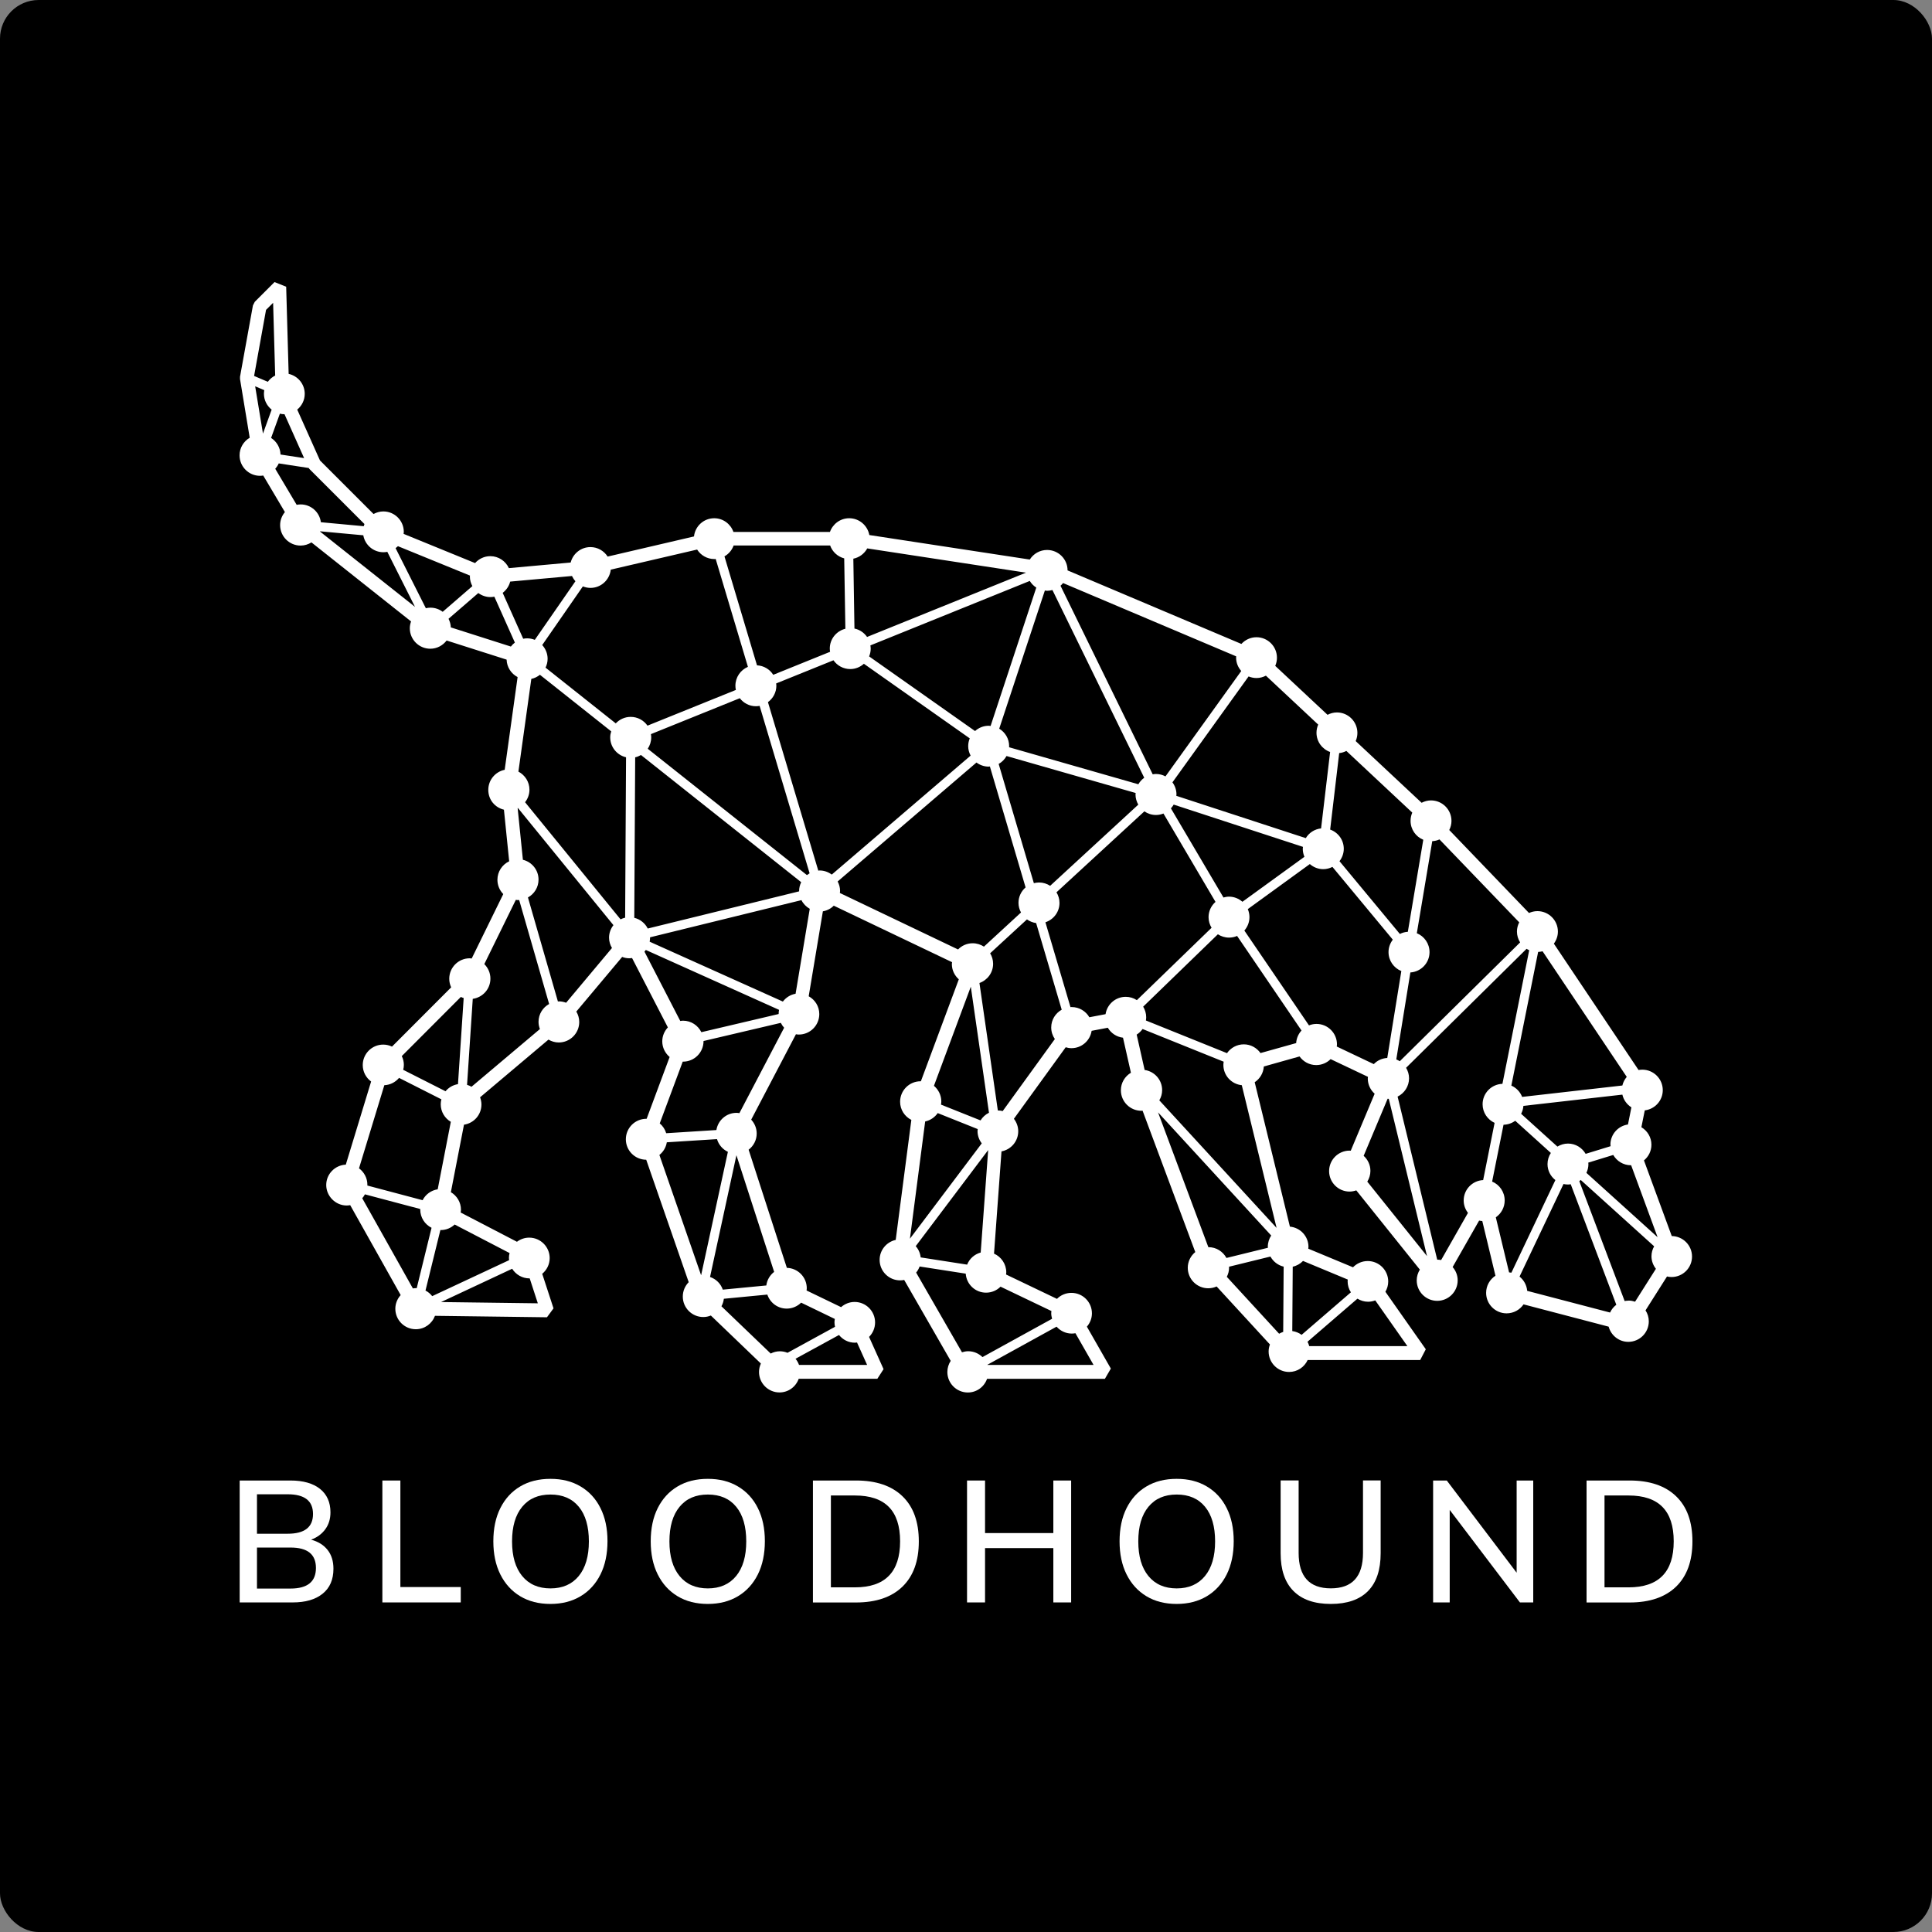 <svg width="500" height="500" viewBox="0 0 500 500" fill="none" xmlns="http://www.w3.org/2000/svg">
<rect x="0" y="0" width="500" height="500" fill="#808080" stroke="none"/>
<rect width="500" height="500" rx="10" fill="black"/>
<path d="M432.687 319.816C432.687 319.816 432.648 319.816 432.622 319.816L425.455 300.313C426.63 299.347 427.387 297.898 427.387 296.253C427.387 294.321 426.342 292.65 424.789 291.723L425.664 287.363C428.288 287.05 430.324 284.83 430.324 282.128C430.324 279.204 427.948 276.828 425.024 276.828C424.698 276.828 424.371 276.867 424.058 276.92L402.14 244.219C402.78 243.344 403.184 242.261 403.184 241.099C403.184 238.175 400.808 235.799 397.884 235.799C397.101 235.799 396.37 235.982 395.704 236.282L375.066 214.808C375.431 214.09 375.64 213.293 375.64 212.445C375.64 209.521 373.264 207.145 370.34 207.145C369.465 207.145 368.643 207.38 367.912 207.758L350.85 191.793C351.137 191.14 351.294 190.422 351.294 189.678C351.294 186.754 348.918 184.378 345.994 184.378C345.119 184.378 344.297 184.613 343.566 184.992L330.029 172.329C330.316 171.677 330.472 170.959 330.472 170.215C330.472 167.29 328.097 164.915 325.172 164.915C323.619 164.915 322.248 165.593 321.269 166.651L276.285 147.618C276.285 144.694 273.909 142.331 270.985 142.331C269.092 142.331 267.447 143.323 266.507 144.811L224.982 138.467C224.525 136 222.371 134.12 219.773 134.12C217.462 134.12 215.517 135.608 214.786 137.67H189.814C189.083 135.595 187.137 134.12 184.84 134.12C182.112 134.12 179.892 136.182 179.605 138.832L157.256 144.041C156.317 142.566 154.672 141.587 152.805 141.587C150.338 141.587 148.275 143.284 147.688 145.581L131.696 147.03C130.861 145.216 129.033 143.936 126.892 143.936C125.326 143.936 123.929 144.628 122.95 145.725L104.452 138.167C104.465 137.997 104.504 137.827 104.504 137.657C104.504 134.733 102.129 132.357 99.204 132.357C98.291 132.357 97.429 132.618 96.672 133.023L82.808 119.16L76.921 106.001C78.096 105.035 78.866 103.573 78.866 101.928C78.866 99.396 77.078 97.281 74.702 96.759L74.062 74.201L71.047 73L65.942 78.104L65.459 79.044L62.117 97.503V98.103L64.624 113.285C63.057 114.212 62 115.896 62 117.841C62 120.765 64.376 123.141 67.3 123.141C67.587 123.141 67.861 123.102 68.122 123.063L73.736 132.527C72.966 133.441 72.496 134.616 72.496 135.895C72.496 138.819 74.871 141.195 77.796 141.195C78.827 141.195 79.78 140.882 80.602 140.373L106.384 160.829C106.188 161.377 106.058 161.964 106.058 162.591C106.058 165.515 108.434 167.891 111.358 167.891C113.094 167.891 114.608 167.042 115.587 165.763L131.109 170.711C131.174 172.682 132.31 174.366 133.955 175.227L130.613 199.221C128.198 199.717 126.37 201.845 126.37 204.417C126.37 206.988 128.093 208.986 130.417 209.547L131.775 222.901C129.986 223.75 128.733 225.564 128.733 227.679C128.733 229.128 129.307 230.434 130.247 231.387L122.075 248.057C121.906 248.044 121.736 248.004 121.566 248.004C118.642 248.004 116.266 250.38 116.266 253.304C116.266 254.101 116.449 254.845 116.762 255.524L101.45 270.862C100.758 270.536 100.001 270.34 99.178 270.34C96.254 270.34 93.878 272.716 93.878 275.64C93.878 277.389 94.74 278.93 96.045 279.896L89.492 301.409C86.686 301.54 84.427 303.837 84.427 306.683C84.427 309.529 86.803 311.983 89.727 311.983C90.04 311.983 90.328 311.944 90.628 311.892L103.695 335.167C102.847 336.107 102.311 337.347 102.311 338.705C102.311 341.629 104.687 344.005 107.611 344.005C109.896 344.005 111.815 342.556 112.572 340.533L141.552 340.911L143.249 338.601L140.325 329.658C141.487 328.692 142.257 327.243 142.257 325.599C142.257 322.674 139.881 320.299 136.957 320.299C135.769 320.299 134.673 320.703 133.785 321.369L119.217 313.798C119.256 313.563 119.295 313.328 119.295 313.08C119.295 311.135 118.237 309.451 116.684 308.537L120.078 291.07C122.637 290.692 124.595 288.512 124.595 285.849C124.595 285.196 124.464 284.569 124.242 283.982L141.944 269.048C142.727 269.505 143.628 269.792 144.607 269.792C147.531 269.792 149.907 267.416 149.907 264.492C149.907 263.5 149.62 262.586 149.15 261.79L161.016 247.652C161.59 247.874 162.217 248.004 162.857 248.004C163.105 248.004 163.34 247.965 163.575 247.939L172.843 265.889C171.955 266.842 171.394 268.108 171.394 269.505C171.394 271.137 172.151 272.572 173.3 273.552L167.347 289.543C167.347 289.543 167.295 289.543 167.269 289.543C164.345 289.543 161.969 291.919 161.969 294.843C161.969 297.767 164.319 300.117 167.243 300.143L178.235 331.825C177.295 332.778 176.707 334.097 176.707 335.546C176.707 338.47 179.083 340.846 182.007 340.846C182.699 340.846 183.365 340.702 183.965 340.454L196.915 352.882C196.615 353.548 196.432 354.279 196.432 355.062C196.432 357.986 198.808 360.362 201.732 360.362C204.043 360.362 205.975 358.887 206.706 356.824H227.057L228.663 354.331L224.916 345.989C225.869 345.036 226.47 343.705 226.47 342.243C226.47 339.319 224.094 336.943 221.17 336.943C219.825 336.943 218.598 337.465 217.671 338.287L208.742 333.979C208.768 333.784 208.794 333.601 208.794 333.405C208.794 330.533 206.497 328.196 203.638 328.118L193.743 297.545C195.009 296.579 195.832 295.065 195.832 293.355C195.832 291.958 195.283 290.705 194.409 289.765L205.988 267.664C206.236 267.703 206.471 267.742 206.732 267.742C209.656 267.742 212.032 265.367 212.032 262.442C212.032 260.445 210.922 258.735 209.29 257.834L212.959 235.851C214.055 235.655 215.034 235.146 215.778 234.389L246.39 249.01C246.377 249.166 246.338 249.323 246.338 249.493C246.338 251.072 247.043 252.469 248.14 253.448L238.323 279.831C238.323 279.831 238.271 279.831 238.245 279.831C235.321 279.831 232.945 282.206 232.945 285.131C232.945 287.193 234.133 288.956 235.856 289.83L231.809 320.886C229.433 321.408 227.645 323.523 227.645 326.056C227.645 328.98 230.02 331.356 232.945 331.356C233.31 331.356 233.663 331.316 234.002 331.251L246.038 352.19C245.503 353.025 245.176 354.005 245.176 355.075C245.176 357.999 247.552 360.375 250.476 360.375C252.787 360.375 254.719 358.9 255.45 356.837H285.945L287.485 354.187L281.284 343.339C282.081 342.412 282.59 341.225 282.59 339.893C282.59 336.969 280.214 334.593 277.29 334.593C275.828 334.593 274.496 335.18 273.543 336.146L260.371 329.841C260.385 329.658 260.424 329.476 260.424 329.293C260.424 327.126 259.118 325.259 257.252 324.437L259.184 297.976C261.651 297.519 263.518 295.365 263.518 292.767C263.518 291.553 263.087 290.444 262.395 289.543L275.802 271.032C276.271 271.176 276.768 271.267 277.29 271.267C279.94 271.267 282.12 269.322 282.511 266.776L286.702 265.98C287.524 267.377 288.947 268.356 290.631 268.552L292.681 277.624C291.127 278.551 290.083 280.222 290.083 282.167C290.083 285.091 292.459 287.467 295.383 287.467C295.487 287.467 295.592 287.441 295.696 287.441L309.338 324.032C308.163 324.998 307.393 326.46 307.393 328.105C307.393 331.029 309.769 333.405 312.693 333.405C313.463 333.405 314.207 333.235 314.86 332.935L328.658 347.947C328.449 348.509 328.319 349.122 328.319 349.762C328.319 352.686 330.694 355.062 333.619 355.062C335.759 355.062 337.587 353.796 338.422 351.968H367.546L368.995 349.188L358.539 334.306C358.996 333.523 359.27 332.622 359.27 331.656C359.27 328.732 356.894 326.356 353.97 326.356C352.469 326.356 351.124 326.982 350.158 327.974L338.579 323.157C338.592 323.001 338.631 322.857 338.631 322.701C338.631 319.946 336.517 317.701 333.827 317.453L324.716 280.079C326.06 279.191 326.961 277.716 327.078 276.006L336.321 273.408C337.287 274.753 338.853 275.64 340.629 275.64C342.091 275.64 343.409 275.053 344.362 274.1L354.022 278.682C354.022 278.825 353.983 278.969 353.983 279.126C353.983 280.692 354.675 282.089 355.758 283.055L349.571 297.806C349.466 297.806 349.375 297.78 349.271 297.78C346.346 297.78 343.971 300.156 343.971 303.08C343.971 306.004 346.346 308.38 349.271 308.38C349.884 308.38 350.458 308.25 351.007 308.067L367.455 328.575C366.959 329.384 366.646 330.337 366.646 331.356C366.646 334.28 369.022 336.656 371.946 336.656C374.87 336.656 377.246 334.28 377.246 331.356C377.246 330.037 376.75 328.836 375.94 327.909L382.794 315.886C383.055 315.952 383.342 315.978 383.616 316.004L387.023 330.155C385.574 331.094 384.608 332.726 384.608 334.593C384.608 337.517 386.984 339.893 389.908 339.893C391.736 339.893 393.341 338.966 394.294 337.569L416.317 343.339C416.93 345.598 418.967 347.269 421.408 347.269C424.332 347.269 426.708 344.893 426.708 341.969C426.708 340.911 426.395 339.945 425.859 339.123L431.421 330.35C431.799 330.442 432.191 330.494 432.595 330.494C435.52 330.494 437.895 328.118 437.895 325.194C437.895 322.27 435.52 319.894 432.595 319.894L432.687 319.816ZM372.024 325.99C372.024 325.99 371.972 325.99 371.946 325.99L361.698 283.799C363.447 282.938 364.661 281.149 364.661 279.06C364.661 278.068 364.374 277.141 363.891 276.345L395.078 245.55C395.3 245.694 395.522 245.811 395.756 245.916L388.825 280.496C385.979 280.588 383.694 282.911 383.694 285.783C383.694 287.924 384.974 289.752 386.801 290.6L383.838 305.404C381.031 305.547 378.799 307.845 378.799 310.678C378.799 311.892 379.217 312.988 379.909 313.889L372.964 326.095C372.664 326.042 372.35 326.003 372.037 326.003L372.024 325.99ZM335.446 269.949L326.217 272.533C325.251 271.176 323.684 270.275 321.896 270.275C320.107 270.275 318.502 271.176 317.549 272.559L296.558 264.1C296.597 263.826 296.636 263.552 296.636 263.265C296.636 262.26 296.336 261.333 295.853 260.523L315.186 241.791C316.021 242.326 317.001 242.652 318.071 242.652C318.815 242.652 319.52 242.496 320.16 242.221L336.83 266.698C336.034 267.56 335.524 268.695 335.446 269.949ZM318.045 327.831L328.788 325.194C329.506 326.486 330.721 327.452 332.209 327.805L332.091 344.697C331.726 344.814 331.373 344.971 331.034 345.167L317.497 330.442C317.862 329.724 318.084 328.927 318.084 328.066C318.084 327.988 318.058 327.909 318.058 327.831H318.045ZM300.03 284.765C300.487 283.982 300.761 283.094 300.761 282.128C300.761 279.465 298.79 277.272 296.231 276.906L294.169 267.755C294.769 267.377 295.291 266.881 295.696 266.306L316.687 274.766C316.648 275.04 316.609 275.314 316.609 275.601C316.609 278.342 318.698 280.575 321.374 280.849L330.381 317.779L300.043 284.778L300.03 284.765ZM272.29 341.29L254.262 351.211C253.309 350.284 252.004 349.697 250.568 349.697C250.006 349.697 249.471 349.814 248.962 349.971L237.096 329.345C237.487 328.875 237.788 328.34 237.997 327.766L249.928 329.619C250.124 332.374 252.395 334.541 255.189 334.541C256.651 334.541 257.983 333.953 258.936 332.987L272.107 339.292C272.094 339.475 272.055 339.658 272.055 339.841C272.055 340.35 272.146 340.82 272.277 341.29H272.29ZM242.683 288.068L253.035 292.206C253.022 292.376 252.983 292.532 252.983 292.715C252.983 293.916 253.401 295.013 254.079 295.9L235.49 320.573L239.433 290.235C240.777 289.948 241.926 289.151 242.683 288.068ZM250.281 327.283L238.271 325.416C238.153 324.306 237.696 323.301 236.991 322.505L255.737 297.637L253.805 324.15C252.2 324.593 250.894 325.755 250.294 327.283H250.281ZM258.283 287.415C258.283 287.415 258.257 287.415 258.244 287.415L253.479 254.401C255.541 253.67 257.017 251.725 257.017 249.427C257.017 248.435 256.729 247.508 256.246 246.712L265.776 237.94C266.468 238.436 267.277 238.762 268.152 238.893L274.77 261.307C273.152 262.221 272.055 263.918 272.055 265.902C272.055 267.024 272.407 268.056 272.995 268.904L259.497 287.546C259.105 287.454 258.701 287.389 258.283 287.389V287.415ZM176.772 264.153C176.524 264.153 176.289 264.192 176.054 264.231L166.786 246.281C166.917 246.151 167.034 245.994 167.138 245.851L201.615 261.346C201.549 261.685 201.51 262.038 201.51 262.39C201.51 262.39 201.51 262.416 201.51 262.429L181.511 267.129C180.65 265.38 178.861 264.153 176.772 264.153ZM144.672 259.153C144.568 259.153 144.476 259.179 144.385 259.179L136.631 232.261C138.263 231.36 139.372 229.637 139.372 227.64C139.372 225.147 137.649 223.071 135.325 222.51L133.968 209.155C133.968 209.155 134.02 209.129 134.046 209.116L158.758 239.428C158.053 240.329 157.622 241.438 157.622 242.665C157.622 243.644 157.909 244.558 158.379 245.341L146.513 259.505C145.938 259.296 145.325 259.153 144.672 259.153ZM82.847 137.501L94.022 138.532C94.453 141.025 96.62 142.918 99.231 142.918C99.57 142.918 99.909 142.879 100.236 142.814L107.402 157.056L82.821 137.566C82.821 137.566 82.821 137.527 82.835 137.501H82.847ZM116.084 160.137L123.785 153.479C124.66 154.119 125.744 154.523 126.905 154.523C127.258 154.523 127.597 154.484 127.937 154.419L133.25 166.298C132.858 166.586 132.519 166.938 132.218 167.33L116.671 162.369C116.645 161.573 116.423 160.816 116.084 160.15V160.137ZM323.123 175.058C323.763 175.319 324.454 175.475 325.186 175.475C326.06 175.475 326.883 175.24 327.614 174.862L341.151 187.524C340.864 188.177 340.707 188.895 340.707 189.639C340.707 191.937 342.182 193.882 344.232 194.613L341.895 214.39C340.211 214.573 338.762 215.526 337.939 216.909L304.429 205.957C304.429 205.839 304.469 205.722 304.469 205.604C304.469 204.43 304.077 203.346 303.424 202.471L323.136 175.058H323.123ZM294.6 202.968L261.142 193.386C261.142 193.294 261.168 193.203 261.168 193.099C261.168 191.18 260.137 189.509 258.596 188.582L270.41 152.826C270.606 152.852 270.802 152.892 271.011 152.892C271.481 152.892 271.924 152.813 272.368 152.696L296.127 201.284C295.5 201.727 294.991 202.302 294.6 202.968ZM224.929 169.875C225.19 169.249 225.334 168.57 225.334 167.865C225.334 167.578 225.295 167.303 225.256 167.029L266.507 150.346C266.925 151.038 267.499 151.625 268.191 152.069L256.364 187.877C256.194 187.864 256.038 187.825 255.868 187.825C254.51 187.825 253.283 188.347 252.343 189.195L224.942 169.888L224.929 169.875ZM224.381 164.823C223.624 163.74 222.475 162.943 221.131 162.669L220.843 144.589C222.41 144.276 223.702 143.271 224.446 141.926L265.528 148.205L224.381 164.849V164.823ZM218.481 144.498L218.781 162.721C216.47 163.296 214.747 165.358 214.747 167.852C214.747 168.139 214.786 168.413 214.825 168.687L200.113 174.64C199.226 173.23 197.685 172.277 195.91 172.186L187.49 143.989C188.586 143.362 189.435 142.37 189.866 141.169H214.838C215.426 142.814 216.784 144.067 218.494 144.511L218.481 144.498ZM164.149 237.509L164.384 195.997C164.919 195.879 165.428 195.657 165.885 195.396L207.345 228.306C207.019 228.998 206.81 229.768 206.81 230.59C206.81 230.616 206.81 230.642 206.81 230.682L167.635 240.303C166.943 238.919 165.663 237.887 164.123 237.522L164.149 237.509ZM208.82 226.465L167.635 193.777C168.196 192.929 168.535 191.924 168.535 190.827C168.535 190.54 168.496 190.266 168.457 189.992L191.458 180.697C192.424 181.95 193.926 182.773 195.636 182.773C195.962 182.773 196.275 182.734 196.589 182.681L209.525 226.008C209.277 226.152 209.055 226.308 208.834 226.478L208.82 226.465ZM184.879 144.694C184.997 144.694 185.101 144.668 185.218 144.654L193.56 172.577C191.654 173.387 190.323 175.267 190.323 177.46C190.323 177.838 190.362 178.204 190.44 178.556L167.569 187.799C166.616 186.428 165.024 185.527 163.222 185.527C161.695 185.527 160.324 186.18 159.358 187.211L141.187 172.786C141.513 172.094 141.722 171.324 141.722 170.502C141.722 169.131 141.187 167.878 140.325 166.938L150.847 151.756C151.46 152.004 152.126 152.148 152.818 152.148C155.546 152.148 157.766 150.072 158.066 147.422L180.415 142.226C181.354 143.702 182.999 144.681 184.866 144.681L184.879 144.694ZM148.928 150.411L138.406 165.593C137.793 165.345 137.127 165.202 136.435 165.202C136.083 165.202 135.743 165.241 135.404 165.306L130.091 153.427C131.031 152.709 131.735 151.704 132.036 150.516L148.027 149.067C148.262 149.563 148.562 150.02 148.928 150.424V150.411ZM139.725 174.627L158.183 189.274C158.027 189.77 157.922 190.279 157.922 190.827C157.922 193.334 159.671 195.435 162.021 195.984L161.786 237.496C161.368 237.587 160.977 237.744 160.598 237.927L135.887 207.615C136.592 206.714 137.022 205.604 137.022 204.377C137.022 202.328 135.848 200.579 134.164 199.691L137.505 175.697C138.341 175.528 139.098 175.136 139.738 174.627H139.725ZM202.607 259.205L168.131 243.71C168.196 243.37 168.235 243.018 168.235 242.665C168.235 242.639 168.235 242.613 168.235 242.574L207.411 232.953C207.894 233.906 208.638 234.676 209.565 235.198L205.896 257.182C204.552 257.417 203.403 258.161 202.607 259.205ZM215.256 226.335C214.369 225.682 213.298 225.277 212.11 225.277C211.993 225.277 211.888 225.303 211.771 225.316L198.743 181.715C200.061 180.749 200.923 179.209 200.923 177.447C200.923 177.251 200.884 177.055 200.87 176.872L215.7 170.88C216.653 172.251 218.246 173.152 220.047 173.152C221.405 173.152 222.632 172.63 223.572 171.781L250.972 191.088C250.711 191.715 250.568 192.394 250.568 193.099C250.568 193.986 250.803 194.809 251.194 195.553L215.269 226.335H215.256ZM260.489 195.657L293.908 205.226C293.908 205.356 293.869 205.487 293.869 205.618C293.869 206.57 294.143 207.458 294.586 208.241L271.781 229.246C270.945 228.71 269.966 228.384 268.896 228.384C268.439 228.384 267.995 228.462 267.564 228.567L258.453 197.707C259.314 197.224 260.006 196.519 260.489 195.657ZM277.368 260.615C277.251 260.615 277.146 260.641 277.042 260.654L270.554 238.684C272.669 237.979 274.196 236.021 274.196 233.671C274.196 232.666 273.896 231.726 273.413 230.93L296.166 209.978C297.015 210.565 298.046 210.918 299.169 210.918C299.847 210.918 300.5 210.774 301.101 210.539L314.572 233.41C313.476 234.376 312.771 235.786 312.771 237.365C312.771 238.371 313.071 239.31 313.554 240.107L294.221 258.839C293.386 258.291 292.406 257.978 291.336 257.978C288.686 257.978 286.506 259.923 286.114 262.469L281.924 263.265C281.01 261.698 279.313 260.628 277.368 260.628V260.615ZM321.543 233.384C320.617 232.574 319.403 232.052 318.071 232.052C317.575 232.052 317.092 232.144 316.635 232.274L303.033 209.207C303.307 208.907 303.542 208.581 303.751 208.228L337.208 219.168C337.195 219.324 337.156 219.481 337.156 219.651C337.156 220.395 337.313 221.1 337.587 221.739L321.53 233.384H321.543ZM344.245 214.677L346.581 194.9C347.247 194.835 347.874 194.639 348.435 194.339L365.497 210.304C365.21 210.957 365.053 211.675 365.053 212.432C365.053 214.651 366.411 216.544 368.343 217.327L364.348 241.151C363.604 241.19 362.912 241.386 362.286 241.712L346.66 222.875C347.339 221.987 347.769 220.878 347.769 219.664C347.769 217.366 346.294 215.421 344.245 214.69V214.677ZM365.001 251.673C367.768 251.49 369.961 249.219 369.961 246.412C369.961 244.193 368.604 242.3 366.672 241.517L370.666 217.693C371.332 217.653 371.959 217.51 372.533 217.236L393.172 238.697C392.806 239.415 392.584 240.224 392.584 241.086C392.584 242.117 392.898 243.083 393.407 243.892L362.259 274.648C361.972 274.465 361.672 274.296 361.359 274.178L365.001 251.686V251.673ZM416.787 296.253C416.787 296.383 416.813 296.514 416.826 296.631L410.364 298.616C409.45 297.036 407.753 295.953 405.795 295.953C404.79 295.953 403.863 296.253 403.054 296.736L393.668 288.251C393.994 287.624 394.203 286.945 394.255 286.201L419.868 283.29C420.181 284.674 421.042 285.849 422.204 286.58L421.317 291.018C418.745 291.384 416.774 293.577 416.774 296.24L416.787 296.253ZM419.868 280.927L393.929 283.877C393.42 282.572 392.415 281.515 391.135 280.953L398.067 246.36C398.472 246.347 398.85 246.281 399.216 246.19L421.003 278.695C420.468 279.335 420.063 280.079 419.868 280.927ZM386.162 305.795L389.112 291.083C390.248 291.057 391.292 290.679 392.14 290.052L401.357 298.381C400.822 299.216 400.495 300.195 400.495 301.266C400.495 302.95 401.291 304.438 402.532 305.404L391.148 329.371C390.953 329.332 390.757 329.319 390.548 329.293L387.115 315.038C388.498 314.085 389.412 312.492 389.412 310.678C389.412 308.485 388.081 306.592 386.175 305.795H386.162ZM393.25 330.39L404.633 306.422C404.999 306.5 405.39 306.553 405.782 306.553C406.03 306.553 406.265 306.513 406.5 306.474L418.301 337.674C417.609 338.196 417.048 338.888 416.682 339.684L395.234 334.071C395.104 332.57 394.36 331.264 393.25 330.376V330.39ZM421.499 336.603C421.147 336.603 420.794 336.642 420.455 336.708L408.719 305.678C408.85 305.587 408.967 305.482 409.098 305.378L428.092 322.544C427.661 323.314 427.4 324.176 427.4 325.116C427.4 326.356 427.844 327.465 428.549 328.366L423.157 336.877C422.635 336.708 422.087 336.59 421.512 336.59L421.499 336.603ZM428.992 320.194L410.56 303.537C410.886 302.845 411.082 302.088 411.082 301.266C411.082 301.135 411.056 301.005 411.043 300.887L417.505 298.903C418.419 300.482 420.116 301.566 422.074 301.566C422.1 301.566 422.113 301.566 422.139 301.566L428.992 320.207V320.194ZM321.23 173.661L301.623 200.931C300.892 200.539 300.056 200.304 299.169 200.304C298.881 200.304 298.594 200.344 298.32 200.396L274.457 151.586C274.705 151.377 274.927 151.142 275.123 150.894L319.925 169.862C319.925 169.967 319.899 170.071 319.899 170.175C319.899 171.52 320.421 172.734 321.243 173.661H321.23ZM121.632 148.962C121.632 149.041 121.605 149.119 121.605 149.21C121.605 150.111 121.853 150.947 122.245 151.691L114.569 158.335C113.682 157.669 112.598 157.265 111.397 157.265C110.992 157.265 110.588 157.317 110.209 157.408L102.377 141.861C102.585 141.704 102.794 141.535 102.99 141.352L121.632 148.962ZM94.322 135.608C94.244 135.791 94.205 135.986 94.139 136.182L83.043 135.151C82.704 132.553 80.498 130.543 77.809 130.543C77.456 130.543 77.117 130.582 76.777 130.647L71.229 121.314C71.595 120.909 71.908 120.439 72.143 119.93L79.897 121.118L80.093 121.392L94.309 135.608H94.322ZM70.302 106.014L68.057 112.215L66.034 99.97L68.397 100.975C68.344 101.275 68.305 101.576 68.305 101.902C68.305 103.573 69.088 105.048 70.302 106.014ZM78.709 118.559L72.6 117.632C72.535 115.831 71.582 114.251 70.159 113.337L72.43 107.058C72.809 107.15 73.201 107.202 73.605 107.202C73.605 107.202 73.618 107.202 73.631 107.202L78.709 118.572V118.559ZM68.867 80.18L70.681 78.365L71.216 97.189C70.459 97.568 69.806 98.129 69.31 98.808L65.76 97.294L68.853 80.18H68.867ZM133.472 232.875C133.668 232.901 133.863 232.94 134.072 232.94C134.177 232.94 134.268 232.914 134.359 232.914L142.114 259.832C140.482 260.732 139.372 262.455 139.372 264.453C139.372 265.105 139.503 265.732 139.725 266.32L122.023 281.254C121.671 281.045 121.279 280.875 120.874 280.757L122.35 258.5C124.921 258.135 126.918 255.955 126.918 253.278C126.918 251.803 126.318 250.472 125.339 249.506L133.485 232.901L133.472 232.875ZM131.775 326.121L111.854 335.441C111.384 334.841 110.797 334.345 110.118 333.992L113.969 318.34C113.969 318.34 114.021 318.34 114.06 318.34C115.457 318.34 116.723 317.792 117.663 316.905L131.879 324.293C131.775 324.698 131.709 325.116 131.709 325.559C131.709 325.755 131.749 325.938 131.762 326.121H131.775ZM94.453 309.098C101.424 310.952 105.901 312.14 108.773 312.897C108.773 312.949 108.76 312.988 108.76 313.04C108.76 315.116 109.961 316.891 111.684 317.753L107.846 333.379C107.846 333.379 107.729 333.366 107.664 333.366C107.389 333.366 107.115 333.405 106.854 333.444L93.748 310.103C94.022 309.79 94.244 309.464 94.44 309.098H94.453ZM109.374 310.612C105.562 309.607 100.105 308.158 95.066 306.814C95.066 306.748 95.079 306.683 95.079 306.618C95.079 304.869 94.218 303.328 92.912 302.362L99.466 280.849C101.006 280.784 102.35 280.053 103.277 278.956L114.23 284.504C114.125 284.922 114.06 285.339 114.06 285.783C114.06 287.728 115.117 289.412 116.671 290.326L113.277 307.793C111.567 308.054 110.131 309.111 109.374 310.599V310.612ZM120 258.278L118.525 280.575C117.232 280.784 116.11 281.449 115.3 282.415L104.348 276.867C104.452 276.45 104.517 276.032 104.517 275.588C104.517 274.766 104.322 274.008 103.982 273.317L119.269 258.004C119.504 258.121 119.739 258.213 119.987 258.291L120 258.278ZM139.189 337.295L114.151 336.969L132.545 328.353C133.485 329.841 135.13 330.846 137.022 330.846C137.049 330.846 137.062 330.846 137.088 330.846L139.189 337.295ZM176.694 274.753C176.694 274.753 176.746 274.753 176.772 274.753C179.697 274.753 182.072 272.377 182.072 269.453C182.072 269.453 182.072 269.426 182.072 269.413L202.071 264.714C202.306 265.184 202.594 265.602 202.933 265.98L191.354 288.081C191.106 288.042 190.871 288.003 190.61 288.003C187.973 288.003 185.806 289.935 185.401 292.454L172.412 293.276C172.112 292.271 171.525 291.397 170.741 290.731L176.694 274.739V274.753ZM216.092 343.378L203.808 350.101C203.194 349.853 202.528 349.71 201.823 349.71C200.962 349.71 200.166 349.932 199.461 350.297L186.707 338.065C187.033 337.478 187.242 336.825 187.333 336.12L198.586 335.037C199.291 337.139 201.249 338.666 203.599 338.666C205.048 338.666 206.366 338.078 207.332 337.125L216.053 341.342C216.013 341.616 215.961 341.903 215.961 342.19C215.961 342.595 216.013 342.987 216.105 343.378H216.092ZM172.569 295.626L185.558 294.804C185.989 296.266 187.02 297.454 188.378 298.093L181.446 330.037L170.65 298.903C171.655 298.106 172.347 296.958 172.569 295.639V295.626ZM198.338 332.674L187.059 333.757C186.524 332.204 185.31 331.003 183.756 330.481L190.584 298.968L200.348 329.162C199.265 329.998 198.508 331.238 198.325 332.674H198.338ZM206.784 353.234C206.575 352.647 206.262 352.112 205.883 351.642L217.136 345.493C218.102 346.707 219.577 347.49 221.248 347.49C221.431 347.49 221.614 347.451 221.796 347.438L224.407 353.234H206.784ZM217.358 231.125C217.371 230.943 217.41 230.76 217.41 230.577C217.41 229.689 217.175 228.867 216.784 228.123L252.709 197.341C253.596 197.994 254.667 198.399 255.855 198.399C255.972 198.399 256.077 198.372 256.181 198.359L265.423 229.663C264.301 230.629 263.583 232.052 263.583 233.658C263.583 234.559 263.831 235.407 264.236 236.151L254.641 244.989C253.805 244.441 252.8 244.114 251.73 244.114C250.241 244.114 248.897 244.728 247.944 245.72L217.371 231.112L217.358 231.125ZM251.247 255.38L255.946 287.976C255.045 288.42 254.288 289.112 253.766 289.961L243.532 285.875C243.571 285.601 243.61 285.339 243.61 285.052C243.61 283.421 242.853 281.985 241.704 281.005L251.234 255.38H251.247ZM255.541 353.234C255.541 353.234 255.541 353.208 255.541 353.195L273.439 343.339C274.405 344.423 275.802 345.128 277.381 345.128C277.707 345.128 278.021 345.089 278.321 345.036L283.007 353.234H255.554H255.541ZM299.73 287.911L328.984 319.75C328.436 320.586 328.11 321.578 328.11 322.648C328.11 322.74 328.136 322.831 328.136 322.923L317.405 325.559C316.504 323.902 314.781 322.766 312.758 322.766C312.758 322.766 312.732 322.766 312.719 322.766L299.717 287.924L299.73 287.911ZM338.827 348.378C338.723 347.974 338.579 347.608 338.383 347.242L351.307 336.094C352.116 336.59 353.056 336.89 354.061 336.89C354.714 336.89 355.341 336.76 355.915 336.538L364.231 348.378H338.814H338.827ZM348.801 331.147C348.801 331.303 348.761 331.447 348.761 331.59C348.761 332.648 349.075 333.627 349.61 334.449L336.856 345.454C336.164 344.945 335.342 344.606 334.441 344.475L334.558 327.818C335.59 327.596 336.517 327.061 337.221 326.33L348.801 331.147ZM345.955 270.849C345.981 270.667 346.007 270.484 346.007 270.288C346.007 267.364 343.631 264.988 340.707 264.988C340.015 264.988 339.362 265.132 338.762 265.367L322.039 240.825C322.849 239.898 323.358 238.684 323.358 237.352C323.358 236.608 323.201 235.903 322.927 235.277L338.984 223.619C339.911 224.429 341.125 224.938 342.456 224.938C343.318 224.938 344.114 224.716 344.832 224.35L360.458 243.187C359.779 244.075 359.348 245.185 359.348 246.399C359.348 248.618 360.719 250.524 362.664 251.307L359.022 273.8C357.651 273.878 356.424 274.465 355.537 275.392L345.942 270.836L345.955 270.849ZM359.1 284.347C359.192 284.347 359.27 284.373 359.361 284.373C359.374 284.373 359.401 284.373 359.414 284.373L369.309 325.076L353.853 305.808C354.349 304.999 354.662 304.046 354.662 303.028C354.662 301.474 353.983 300.091 352.913 299.125L359.113 284.36L359.1 284.347Z" fill="white"/>
<path d="M62.026 414.707V383.155H75.184C78.461 383.155 81.007 383.886 82.821 385.322C84.623 386.771 85.523 388.794 85.523 391.392C85.523 393.089 85.08 394.551 84.179 395.778C83.278 397.005 82.064 397.893 80.511 398.467C82.325 398.95 83.748 399.825 84.766 401.104C85.784 402.384 86.294 404.015 86.294 405.987C86.294 408.793 85.367 410.947 83.5 412.448C81.633 413.963 79.049 414.707 75.733 414.707H62.039H62.026ZM66.504 396.927H74.466C78.827 396.927 81.007 395.23 81.007 391.823C81.007 388.416 78.827 386.719 74.466 386.719H66.504V396.927ZM66.504 411.117H75.184C79.571 411.117 81.764 409.341 81.764 405.791C81.764 402.24 79.571 400.504 75.184 400.504H66.504V411.117Z" fill="white"/>
<path d="M98.957 414.707V383.155H103.617V410.725H119.243V414.707H98.97H98.957Z" fill="white"/>
<path d="M142.453 415.098C139.438 415.098 136.827 414.432 134.621 413.101C132.414 411.769 130.704 409.89 129.49 407.461C128.276 405.033 127.676 402.175 127.676 398.885C127.676 395.595 128.276 392.71 129.49 390.295C130.704 387.88 132.401 386.013 134.621 384.695C136.827 383.376 139.438 382.724 142.453 382.724C145.469 382.724 148.04 383.376 150.26 384.695C152.479 386.013 154.202 387.867 155.403 390.295C156.617 392.71 157.217 395.556 157.217 398.846C157.217 402.135 156.617 405.033 155.403 407.461C154.189 409.89 152.479 411.769 150.26 413.101C148.04 414.432 145.429 415.098 142.453 415.098ZM142.453 411.077C145.586 411.077 148.027 410.007 149.777 407.879C151.526 405.751 152.4 402.749 152.4 398.911C152.4 395.073 151.539 392.071 149.803 389.956C148.066 387.841 145.625 386.784 142.466 386.784C139.307 386.784 136.892 387.841 135.143 389.956C133.394 392.071 132.519 395.06 132.519 398.911C132.519 402.762 133.394 405.751 135.143 407.879C136.892 410.007 139.333 411.077 142.466 411.077H142.453Z" fill="white"/>
<path d="M183.182 415.098C180.167 415.098 177.556 414.432 175.35 413.101C173.143 411.769 171.433 409.89 170.219 407.461C169.005 405.033 168.405 402.175 168.405 398.885C168.405 395.595 169.005 392.71 170.219 390.295C171.433 387.88 173.13 386.013 175.35 384.695C177.556 383.376 180.167 382.724 183.182 382.724C186.198 382.724 188.769 383.376 190.989 384.695C193.208 386.013 194.931 387.867 196.132 390.295C197.346 392.71 197.946 395.556 197.946 398.846C197.946 402.135 197.346 405.033 196.132 407.461C194.918 409.89 193.208 411.769 190.989 413.101C188.769 414.432 186.158 415.098 183.182 415.098ZM183.182 411.077C186.315 411.077 188.756 410.007 190.506 407.879C192.255 405.751 193.129 402.749 193.129 398.911C193.129 395.073 192.268 392.071 190.532 389.956C188.795 387.841 186.354 386.784 183.195 386.784C180.036 386.784 177.621 387.841 175.872 389.956C174.123 392.071 173.248 395.06 173.248 398.911C173.248 402.762 174.123 405.751 175.872 407.879C177.621 410.007 180.062 411.077 183.195 411.077H183.182Z" fill="white"/>
<path d="M210.387 414.707V383.155H221.535C226.731 383.155 230.739 384.512 233.558 387.228C236.378 389.943 237.788 393.833 237.788 398.911C237.788 403.989 236.378 407.879 233.558 410.621C230.739 413.349 226.731 414.72 221.535 414.72H210.387V414.707ZM215.035 410.804H221.261C229.055 410.804 232.945 406.835 232.945 398.898C232.945 390.961 229.055 387.032 221.261 387.032H215.035V410.804Z" fill="white"/>
<path d="M250.268 414.707V383.155H254.928V396.757H272.604V383.155H277.212V414.707H272.604V400.647H254.928V414.707H250.268Z" fill="white"/>
<path d="M304.521 415.098C301.505 415.098 298.894 414.432 296.688 413.101C294.482 411.769 292.772 409.89 291.558 407.461C290.344 405.033 289.743 402.175 289.743 398.885C289.743 395.595 290.344 392.71 291.558 390.295C292.772 387.88 294.469 386.013 296.688 384.695C298.894 383.376 301.505 382.724 304.521 382.724C307.536 382.724 310.108 383.376 312.327 384.695C314.546 386.013 316.269 387.867 317.47 390.295C318.684 392.71 319.285 395.556 319.285 398.846C319.285 402.135 318.684 405.033 317.47 407.461C316.256 409.89 314.546 411.769 312.327 413.101C310.108 414.432 307.497 415.098 304.521 415.098ZM304.521 411.077C307.654 411.077 310.095 410.007 311.844 407.879C313.593 405.751 314.468 402.749 314.468 398.911C314.468 395.073 313.606 392.071 311.87 389.956C310.134 387.841 307.693 386.784 304.534 386.784C301.374 386.784 298.959 387.841 297.21 389.956C295.461 392.071 294.586 395.06 294.586 398.911C294.586 402.762 295.461 405.751 297.21 407.879C298.959 410.007 301.401 411.077 304.534 411.077H304.521Z" fill="white"/>
<path d="M344.402 415.098C340.198 415.098 336.974 413.989 334.755 411.756C332.535 409.537 331.426 406.274 331.426 401.979V383.128H336.086V401.887C336.086 408.01 338.867 411.064 344.415 411.064C349.963 411.064 352.743 408.01 352.743 401.887V383.128H357.312V401.979C357.312 406.274 356.229 409.537 354.049 411.756C351.869 413.975 348.657 415.098 344.428 415.098H344.402Z" fill="white"/>
<path d="M370.888 414.707V383.155H374.426L392.506 407.018V383.155H396.801V414.707H393.354L375.183 390.765V414.707H370.888Z" fill="white"/>
<path d="M410.6 414.707V383.155H421.748C426.943 383.155 430.951 384.512 433.771 387.228C436.591 389.943 438 393.833 438 398.911C438 403.989 436.591 407.879 433.771 410.621C430.951 413.349 426.943 414.72 421.748 414.72H410.6V414.707ZM415.247 410.804H421.474C429.267 410.804 433.157 406.835 433.157 398.898C433.157 390.961 429.267 387.032 421.474 387.032H415.247V410.804Z" fill="white"/>
</svg>
